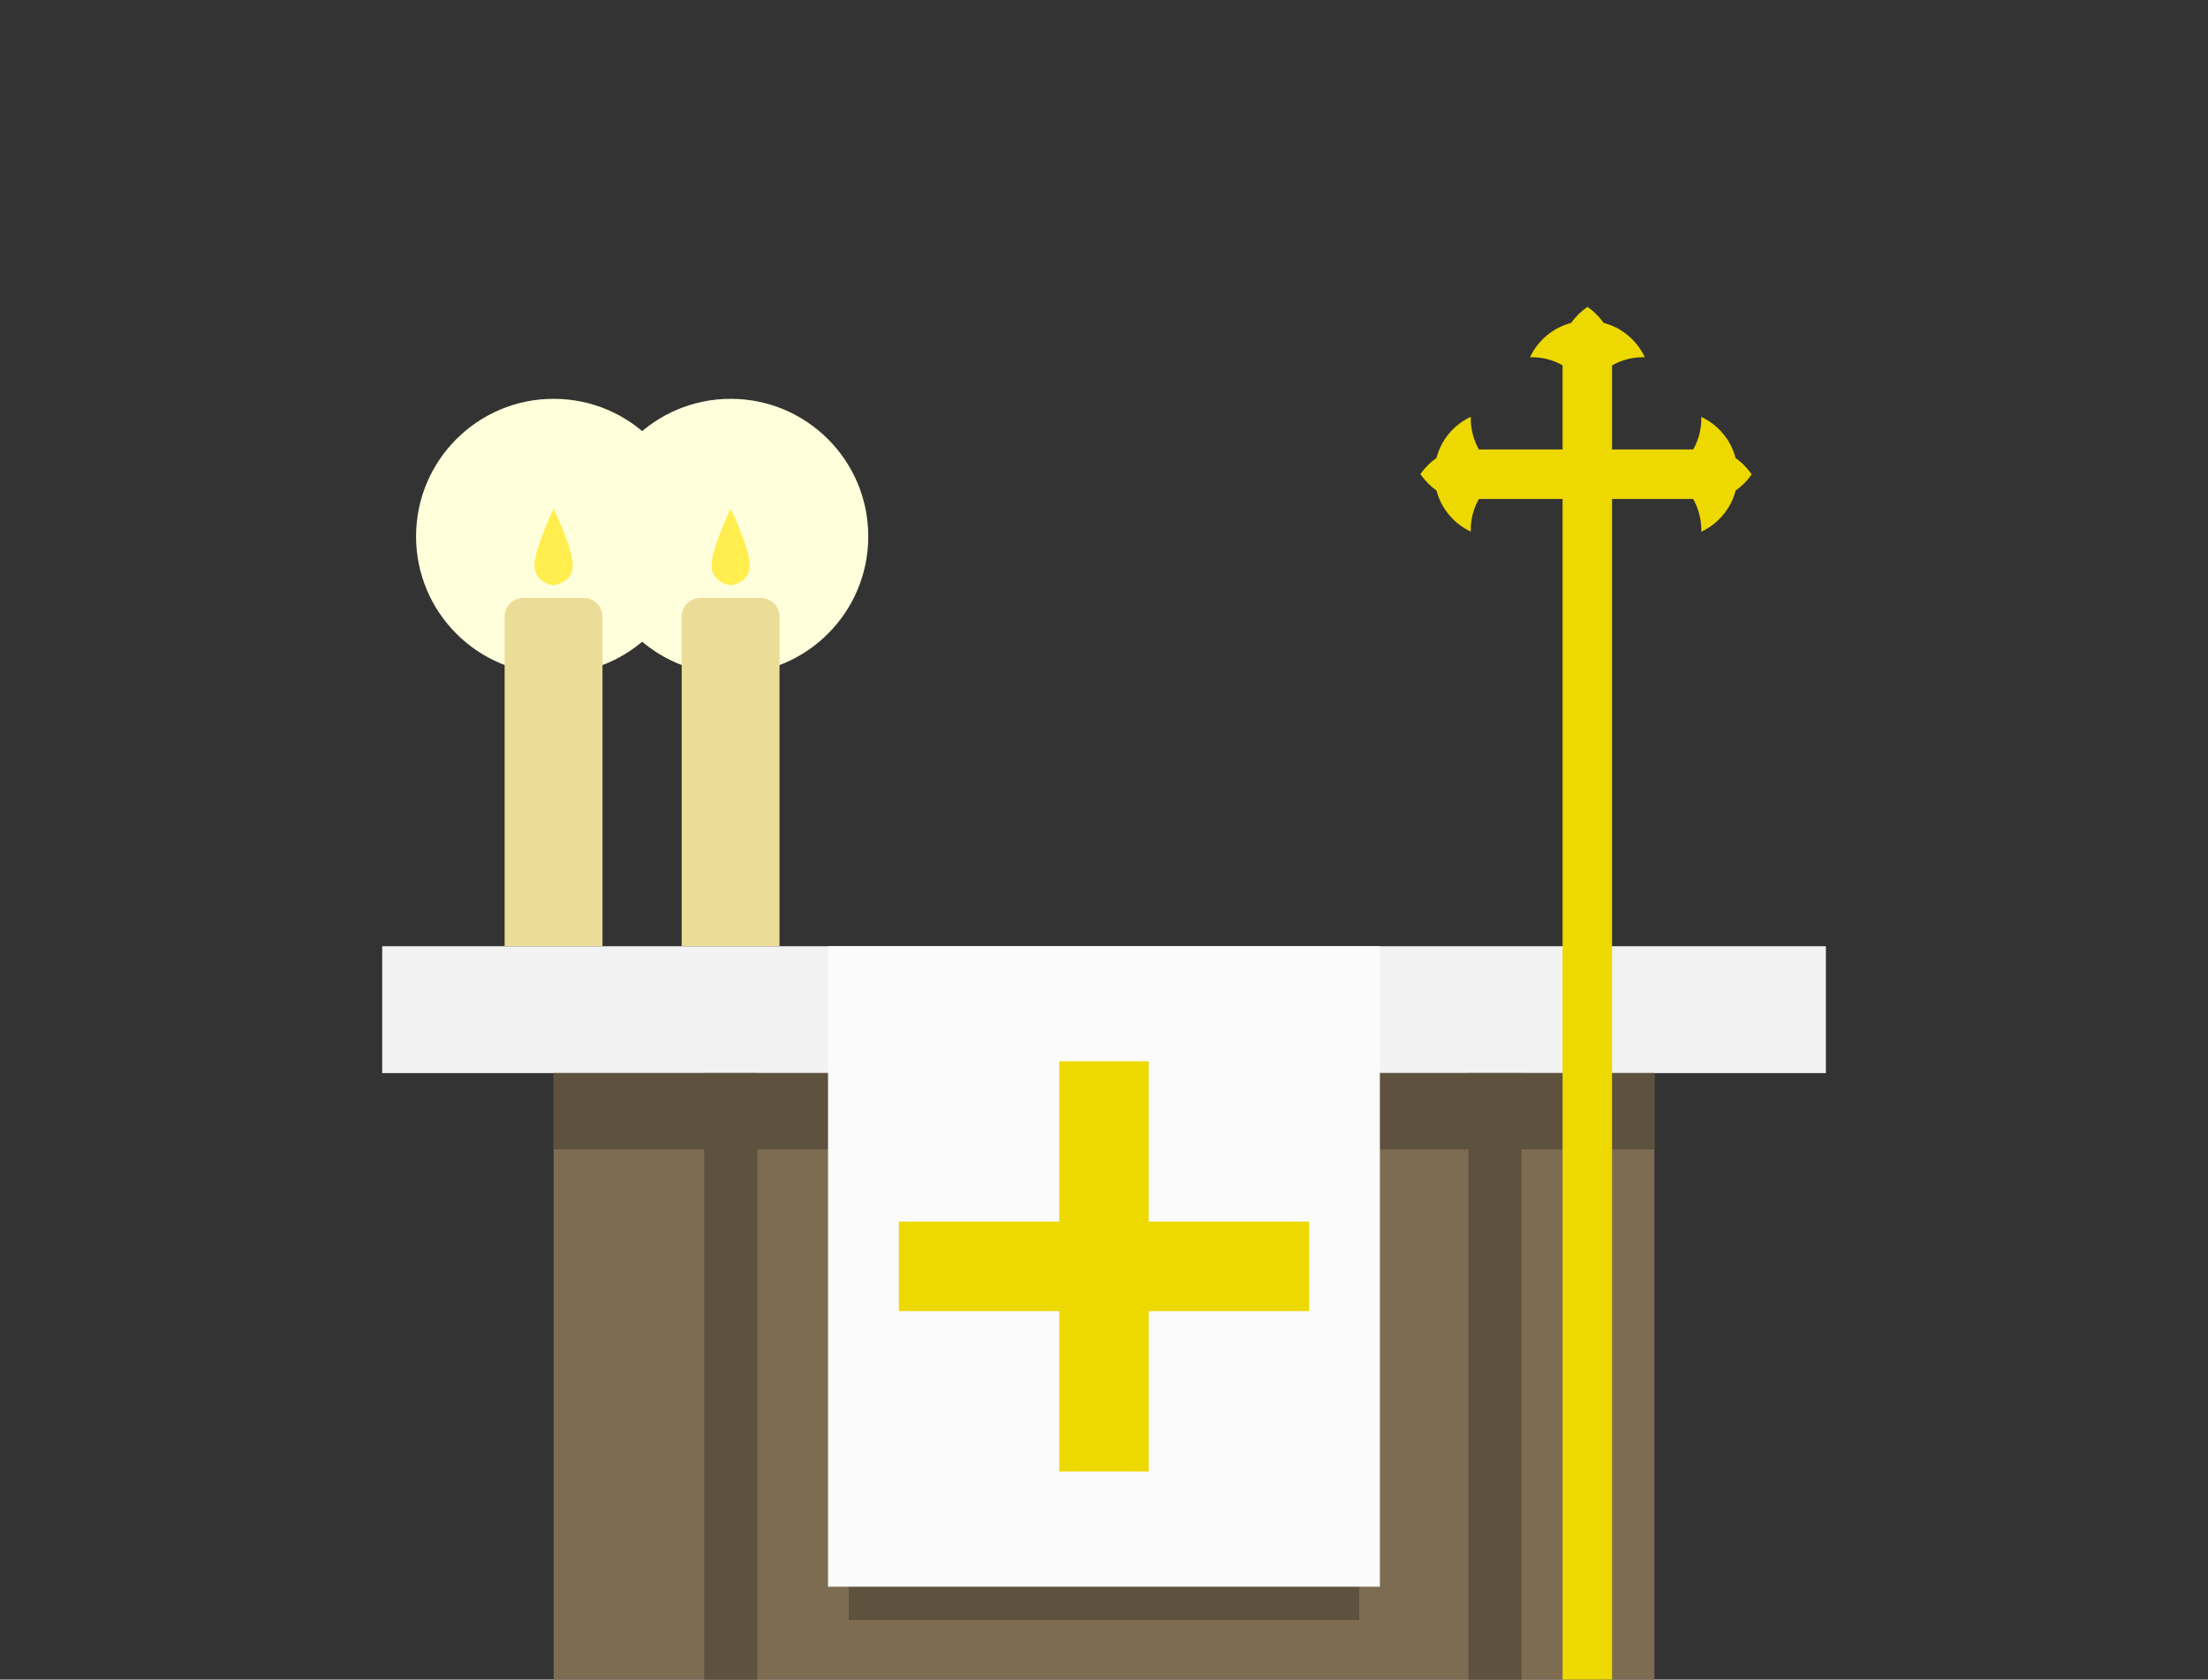 <?xml version="1.0" encoding="UTF-8"?>
<svg id="b" data-name="Warstwa 1" xmlns="http://www.w3.org/2000/svg" viewBox="0 0 259.51 197.39">
  <rect x="0" y="0" width="259.51" height="197.39" fill="#333333" stroke="none"/>
  <circle cx="85.88" cy="63.04" r="16.17" fill="#ffffdb"/>
  <circle cx="65.07" cy="63.04" r="16.17" fill="#ffffdb"/>
  <rect x="44.92" y="111.2" width="169.68" height="14.91" fill="#f2f2f2"/>
  <rect x="65.07" y="126.11" width="129.38" height="71.28" fill="#7d6c51"/>
  <rect x="65.07" y="126.11" width="129.38" height="8.97" fill="#5e513e"/>
  <g>
    <rect x="82.76" y="126.11" width="6.24" height="71.28" fill="#5e513e"/>
    <rect x="172.59" y="126.11" width="6.24" height="71.28" fill="#5e513e"/>
  </g>
  <path d="m61.52,70.27h7.09c1.22,0,2.2.99,2.2,2.2v38.72h-11.5v-38.72c0-1.22.99-2.2,2.2-2.2Z" fill="#ebdc98"/>
  <path d="m65.07,59.78s-2.25,4.65-2.25,6.69,2.25,2.31,2.25,2.31c0,0,2.25-.27,2.25-2.31s-2.25-6.69-2.25-6.69Z" fill="#ffee4e"/>
  <path d="m82.33,70.27h7.09c1.22,0,2.2.99,2.2,2.2v38.72h-11.5v-38.72c0-1.22.99-2.2,2.2-2.2Z" fill="#ebdc98"/>
  <path d="m85.88,59.78s-2.25,4.65-2.25,6.69,2.25,2.31,2.25,2.31c0,0,2.25-.27,2.25-2.31s-2.25-6.69-2.25-6.69Z" fill="#ffee4e"/>
  <rect x="99.75" y="115.1" width="60.01" height="75.27" fill="#5e513e"/>
  <rect x="97.32" y="111.2" width="64.86" height="75.27" fill="#fbfbfb"/>
  <g>
    <rect x="124.5" y="124.72" width="10.51" height="48.21" fill="#edd800"/>
    <rect x="105.65" y="143.57" width="48.21" height="10.51" fill="#edd800"/>
  </g>
  <g>
    <rect x="183.65" y="41.6" width="5.82" height="155.79" fill="#edd800"/>
    <path d="m193.31,41.99c-.07-.01-.12-.01-.19-.01-1.19,0-2.33.29-3.33.79-1.37.67-2.49,1.77-3.22,3.11-.73-1.34-1.86-2.44-3.23-3.11-1-.51-2.12-.79-3.33-.79-.07,0-.12,0-.19.01.92-1.97,2.69-3.48,4.84-4.04.52-.74,1.18-1.38,1.92-1.89.74.51,1.38,1.15,1.9,1.89,2.15.55,3.92,2.06,4.84,4.04Z" fill="#edd800"/>
    <rect x="183.5" y="41.6" width="5.82" height="28.28" transform="translate(242.15 -130.68) rotate(90)" fill="#edd800"/>
    <g>
      <path d="m199.95,62.48c.01-.07.01-.12.01-.19,0-1.19-.29-2.33-.79-3.33-.67-1.37-1.77-2.49-3.11-3.22,1.34-.73,2.44-1.86,3.11-3.23.51-1,.79-2.12.79-3.33,0-.07,0-.12-.01-.19,1.97.92,3.48,2.69,4.04,4.84.74.52,1.38,1.18,1.89,1.92-.51.74-1.15,1.38-1.89,1.9-.55,2.15-2.06,3.92-4.04,4.84Z" fill="#edd800"/>
      <path d="m172.87,48.99c-.01.07-.01.12-.01.19,0,1.19.29,2.33.79,3.33.67,1.37,1.77,2.49,3.11,3.22-1.34.73-2.44,1.86-3.11,3.23-.51,1-.79,2.12-.79,3.33,0,.07,0,.12.01.19-1.97-.92-3.48-2.69-4.04-4.84-.74-.52-1.38-1.18-1.89-1.92.51-.74,1.15-1.38,1.89-1.9.55-2.15,2.06-3.92,4.04-4.84Z" fill="#edd800"/>
    </g>
  </g>
</svg>
